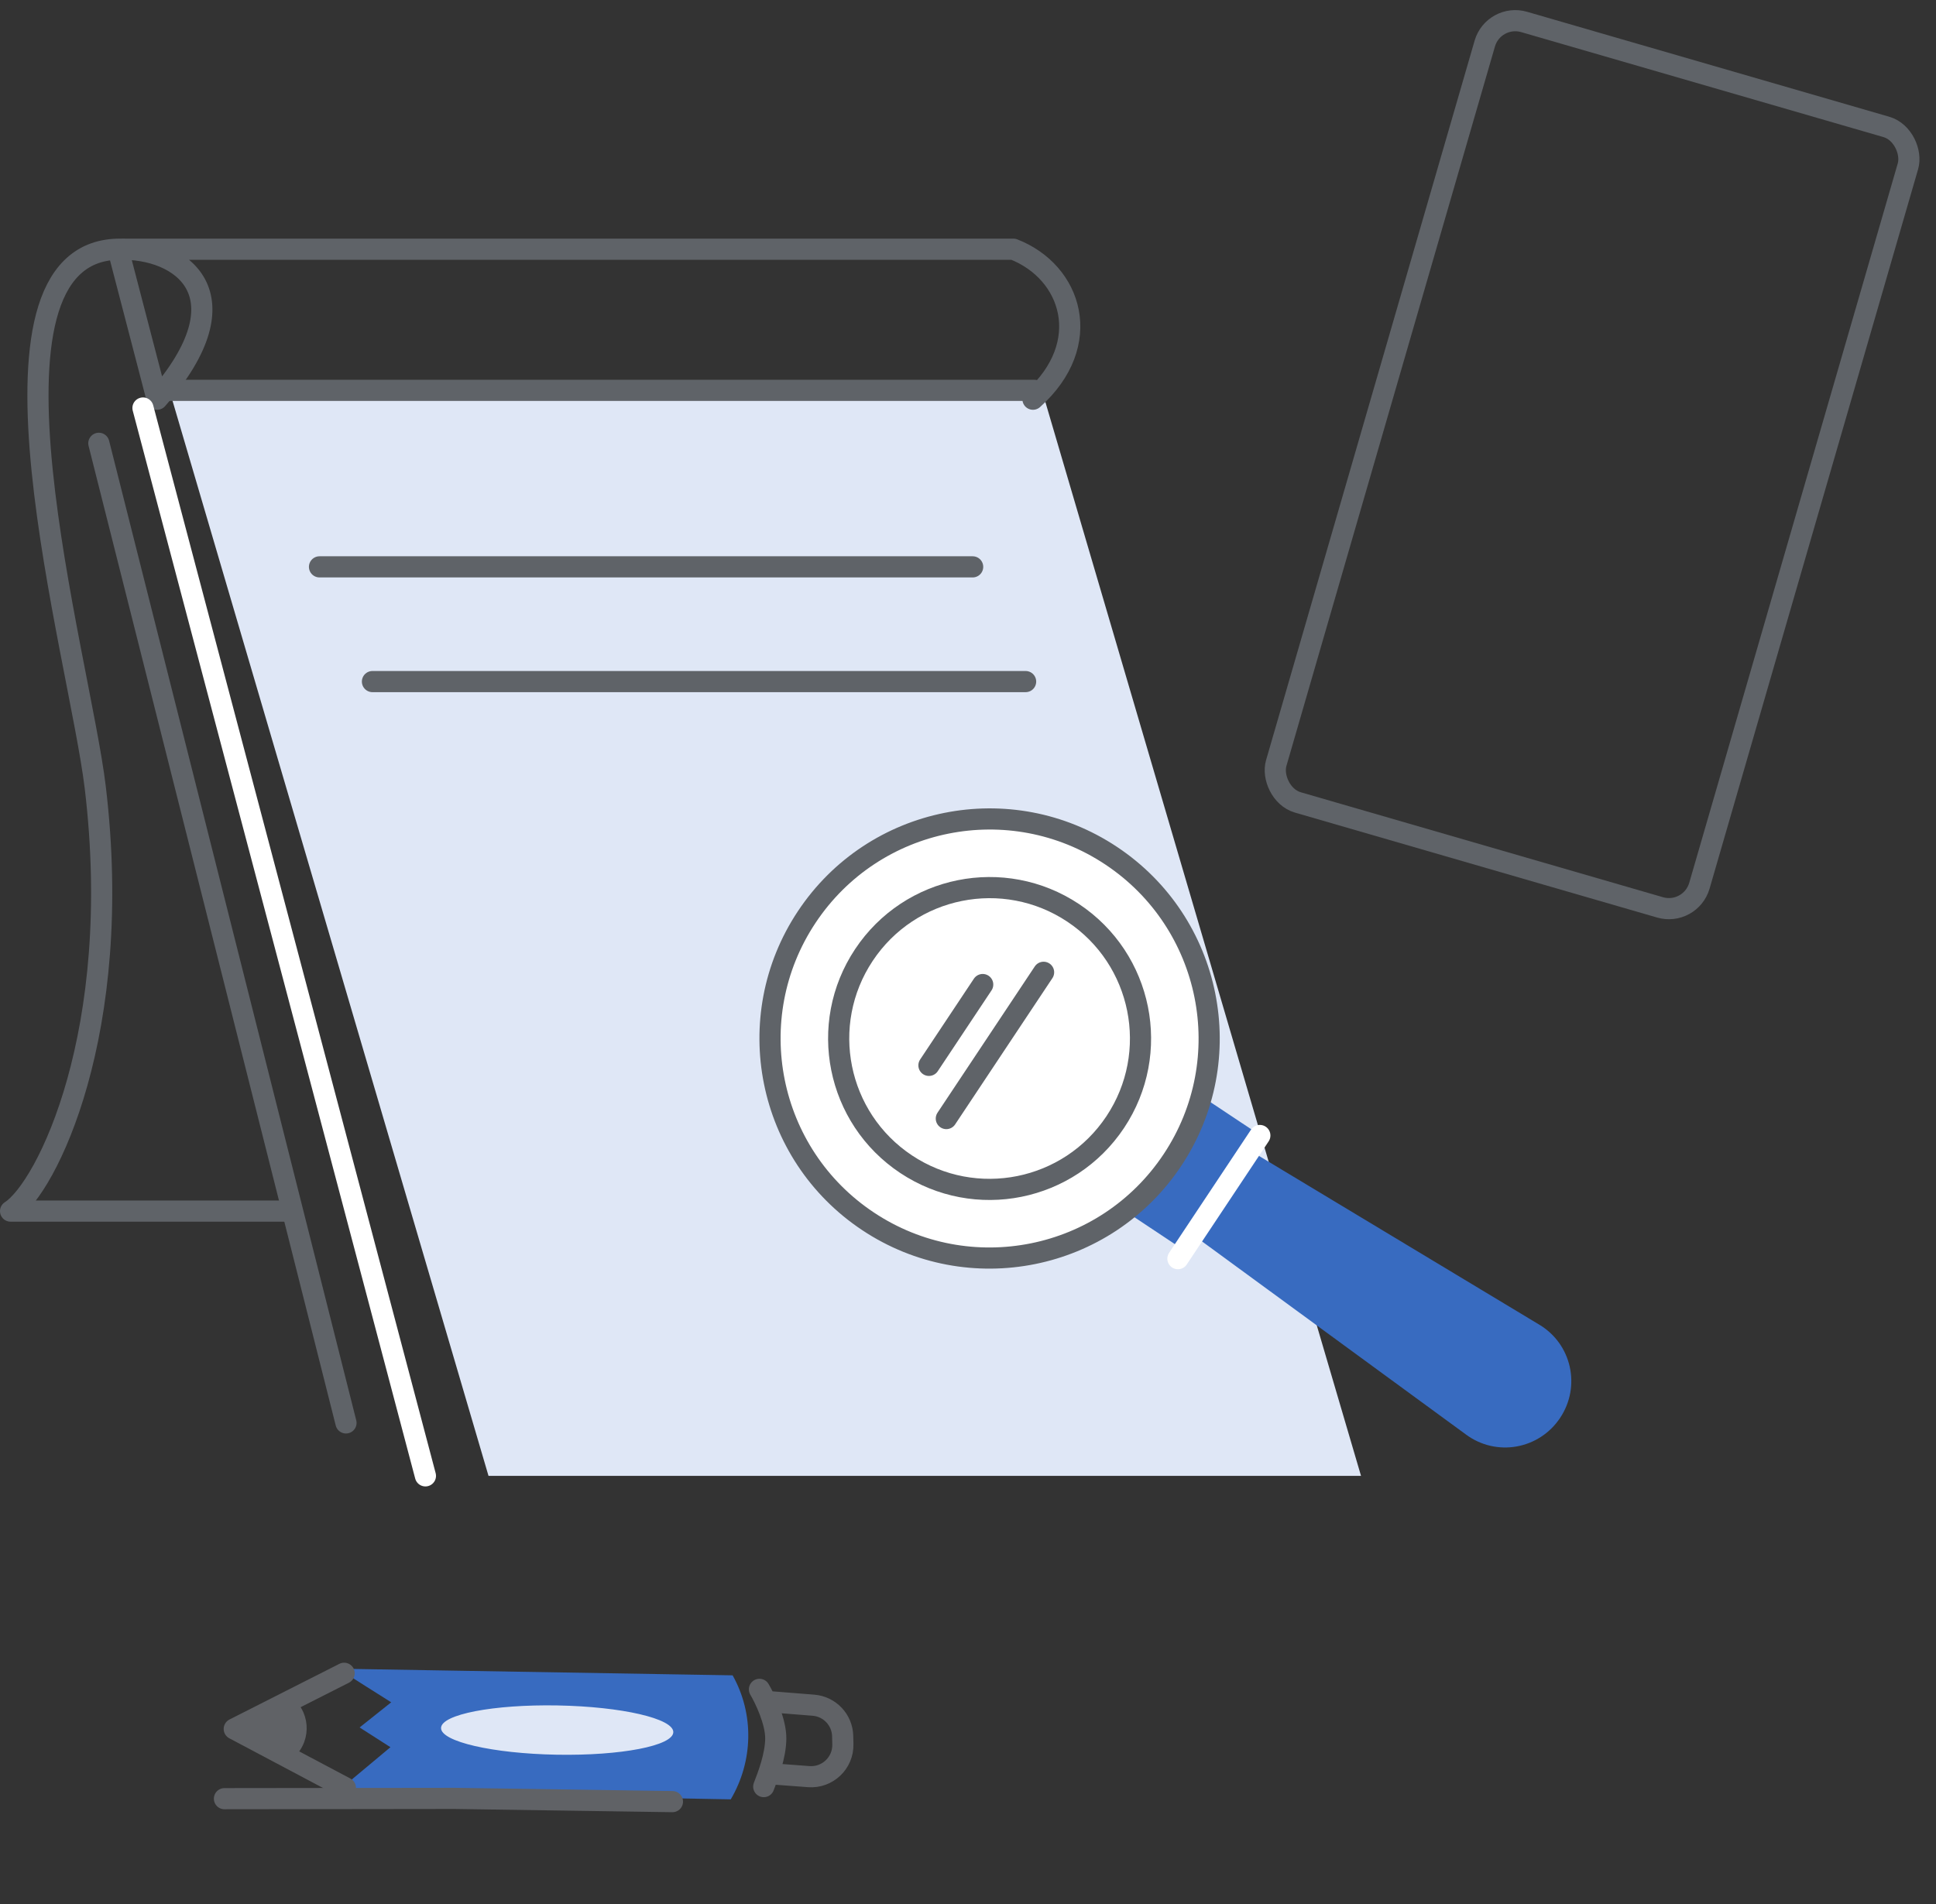 <svg viewBox="0 0 183 180" fill="none" xmlns="http://www.w3.org/2000/svg" class="FEIuWc" aria-hidden="true"><rect x="0" y="0" width="183" height="180" fill="#333333" stroke="none"/><path d="M16.018 36.903H98.491L128.65 139.523H46.176L16.018 36.903Z" fill="#dfe7f6" class="VnOHwf-Ysl7Fe"></path><path d="M69.251 158.381L31.999 157.755C32.053 157.832 36.979 160.931 36.979 160.931L33.992 163.309L36.906 165.175L31.834 169.415L69.075 170.106C71.198 166.495 71.306 162.054 69.251 158.381Z" fill="#386bc0" class="VnOHwf-Wvd9Cc"></path><path d="M52.625 165.885C58.687 165.994 63.621 165.041 63.644 163.755C63.667 162.469 58.771 161.338 52.709 161.228C46.647 161.118 41.713 162.072 41.69 163.358C41.667 164.644 46.562 165.775 52.625 165.885Z" fill="#dfe7f6" class="VnOHwf-Ysl7Fe"></path><path d="M27.716 160.581C29.474 162.107 29.393 164.863 27.585 166.301L22.093 164.116C21.526 163.881 21.522 163.137 22.104 162.902L27.716 160.581Z" fill="#606266"></path><path d="M32.53 158.187L22.143 163.449L32.647 169.018" stroke="#606266" stroke-width="2" stroke-linecap="round" stroke-linejoin="round"></path><path d="M21.216 170.042L42.992 170.015L63.562 170.32M71.787 159.707C72.308 160.587 73.345 162.752 73.329 164.371C73.314 165.989 72.604 167.846 72.193 168.9M72.597 160.863L76.894 161.206C78.427 161.329 79.619 162.591 79.654 164.128L79.672 164.898C79.712 166.67 78.216 168.09 76.448 167.958L73.079 167.705" stroke="#606266" stroke-width="2" stroke-linecap="round"></path><path d="M11.157 23.561L14.85 37.74C23.468 27.876 17.21 23.355 11.157 23.561ZM11.157 23.561H95.795C101.335 25.719 103.489 32.5 97.641 37.74M11.157 23.561C-3.617 23.869 7.531 62.145 9.002 74.422C11.772 97.54 4.386 112.336 1 114.494H27.102" stroke="#5F6368" stroke-width="2" stroke-linecap="round" stroke-linejoin="round"></path><path d="M13.515 38.572L40.213 139.523" stroke="#fff" stroke-width="2" stroke-linecap="round" stroke-linejoin="round"></path><path d="M9.343 41.909L32.704 134.518" stroke="#5F6368" stroke-width="2" stroke-linecap="round" stroke-linejoin="round"></path><path d="M15.183 36.903H97.78" stroke="#5F6368" stroke-width="2" stroke-linecap="round"></path><path d="M30.201 53.589H91.94" stroke="#5F6368" stroke-width="2" stroke-linecap="round"></path><path d="M35.206 64.435H96.946" stroke="#5F6368" stroke-width="2" stroke-linecap="round"></path><g clip-path="url(#clip0)"><path d="M113.481 103.57L106.261 114.428L111.51 117.919L118.73 107.06L113.481 103.57Z" fill="#386bc0" class="VnOHwf-Wvd9Cc"></path><path d="M147.473 134.039C145.488 137.024 141.444 137.749 138.562 135.609L110.753 115.263L115.955 107.441L145.474 125.214C148.561 127.045 149.457 131.054 147.473 134.039Z" fill="#386bc0" class="VnOHwf-Wvd9Cc"></path><path d="M105.033 80.896C114.577 87.242 117.169 100.125 110.823 109.669C104.476 119.213 91.594 121.806 82.05 115.459C72.505 109.112 69.913 96.23 76.26 86.686C82.606 77.142 95.488 74.549 105.033 80.896Z" fill="white" stroke="#5F6368" stroke-width="2"></path><path d="M101.44 86.299C108 90.661 109.782 99.516 105.42 106.076C101.057 112.636 92.203 114.418 85.643 110.056C79.083 105.693 77.301 96.839 81.663 90.279C86.025 83.719 94.88 81.937 101.44 86.299Z" fill="white" stroke="#5F6368" stroke-width="2"></path><path d="M111.343 118.99L119.086 107.346" stroke="white" stroke-width="2" stroke-linecap="round"></path><path d="M87.808 100.717L92.89 93.076" stroke="#5F6368" stroke-width="2" stroke-linecap="round"></path><path d="M89.451 105.745L98.645 91.918" stroke="#5F6368" stroke-width="2" stroke-linecap="round"></path></g><g clip-path="url(#clip1)"><path d="M158.027 87.143L121.018 76.418C119.636 76.018 118.873 74.631 119.273 73.249L139.789 2.457C140.189 1.075 141.576 0.312 142.958 0.712L179.966 11.437C181.348 11.838 182.112 13.224 181.711 14.606L161.196 85.398C160.795 86.78 159.409 87.544 158.027 87.143Z" fill="white"></path><path d="M175.453 20.117L142.438 10.549L126.639 65.063L159.655 74.631L175.453 20.117Z" fill="#5F6368"></path><path d="M144.588 78.088L137.217 75.952C136.602 75.774 136.221 75.081 136.399 74.467C136.577 73.852 137.27 73.471 137.884 73.649L145.255 75.785C145.869 75.963 146.251 76.656 146.073 77.27C145.972 77.907 145.279 78.288 144.588 78.088Z" fill="#808285"></path><path d="M159.637 13.236C160.655 13.531 161.719 12.945 162.014 11.927C162.309 10.91 161.723 9.846 160.706 9.551C159.688 9.256 158.624 9.842 158.329 10.859C158.034 11.877 158.62 12.941 159.637 13.236Z" fill="#808285"></path></g><rect x="141.183" y="1.239" width="41.647" height="76.821" rx="3" transform="rotate(16.162 141.183 1.239)" stroke="#5F6368" stroke-width="2" stroke-linecap="round" stroke-linejoin="round"></rect><defs><clipPath id="clip0"><rect width="43.507" height="86.519" fill="white" transform="translate(63.382 104.247) rotate(-56.378)"></rect></clipPath><clipPath id="clip1"></clipPath></defs></svg>
